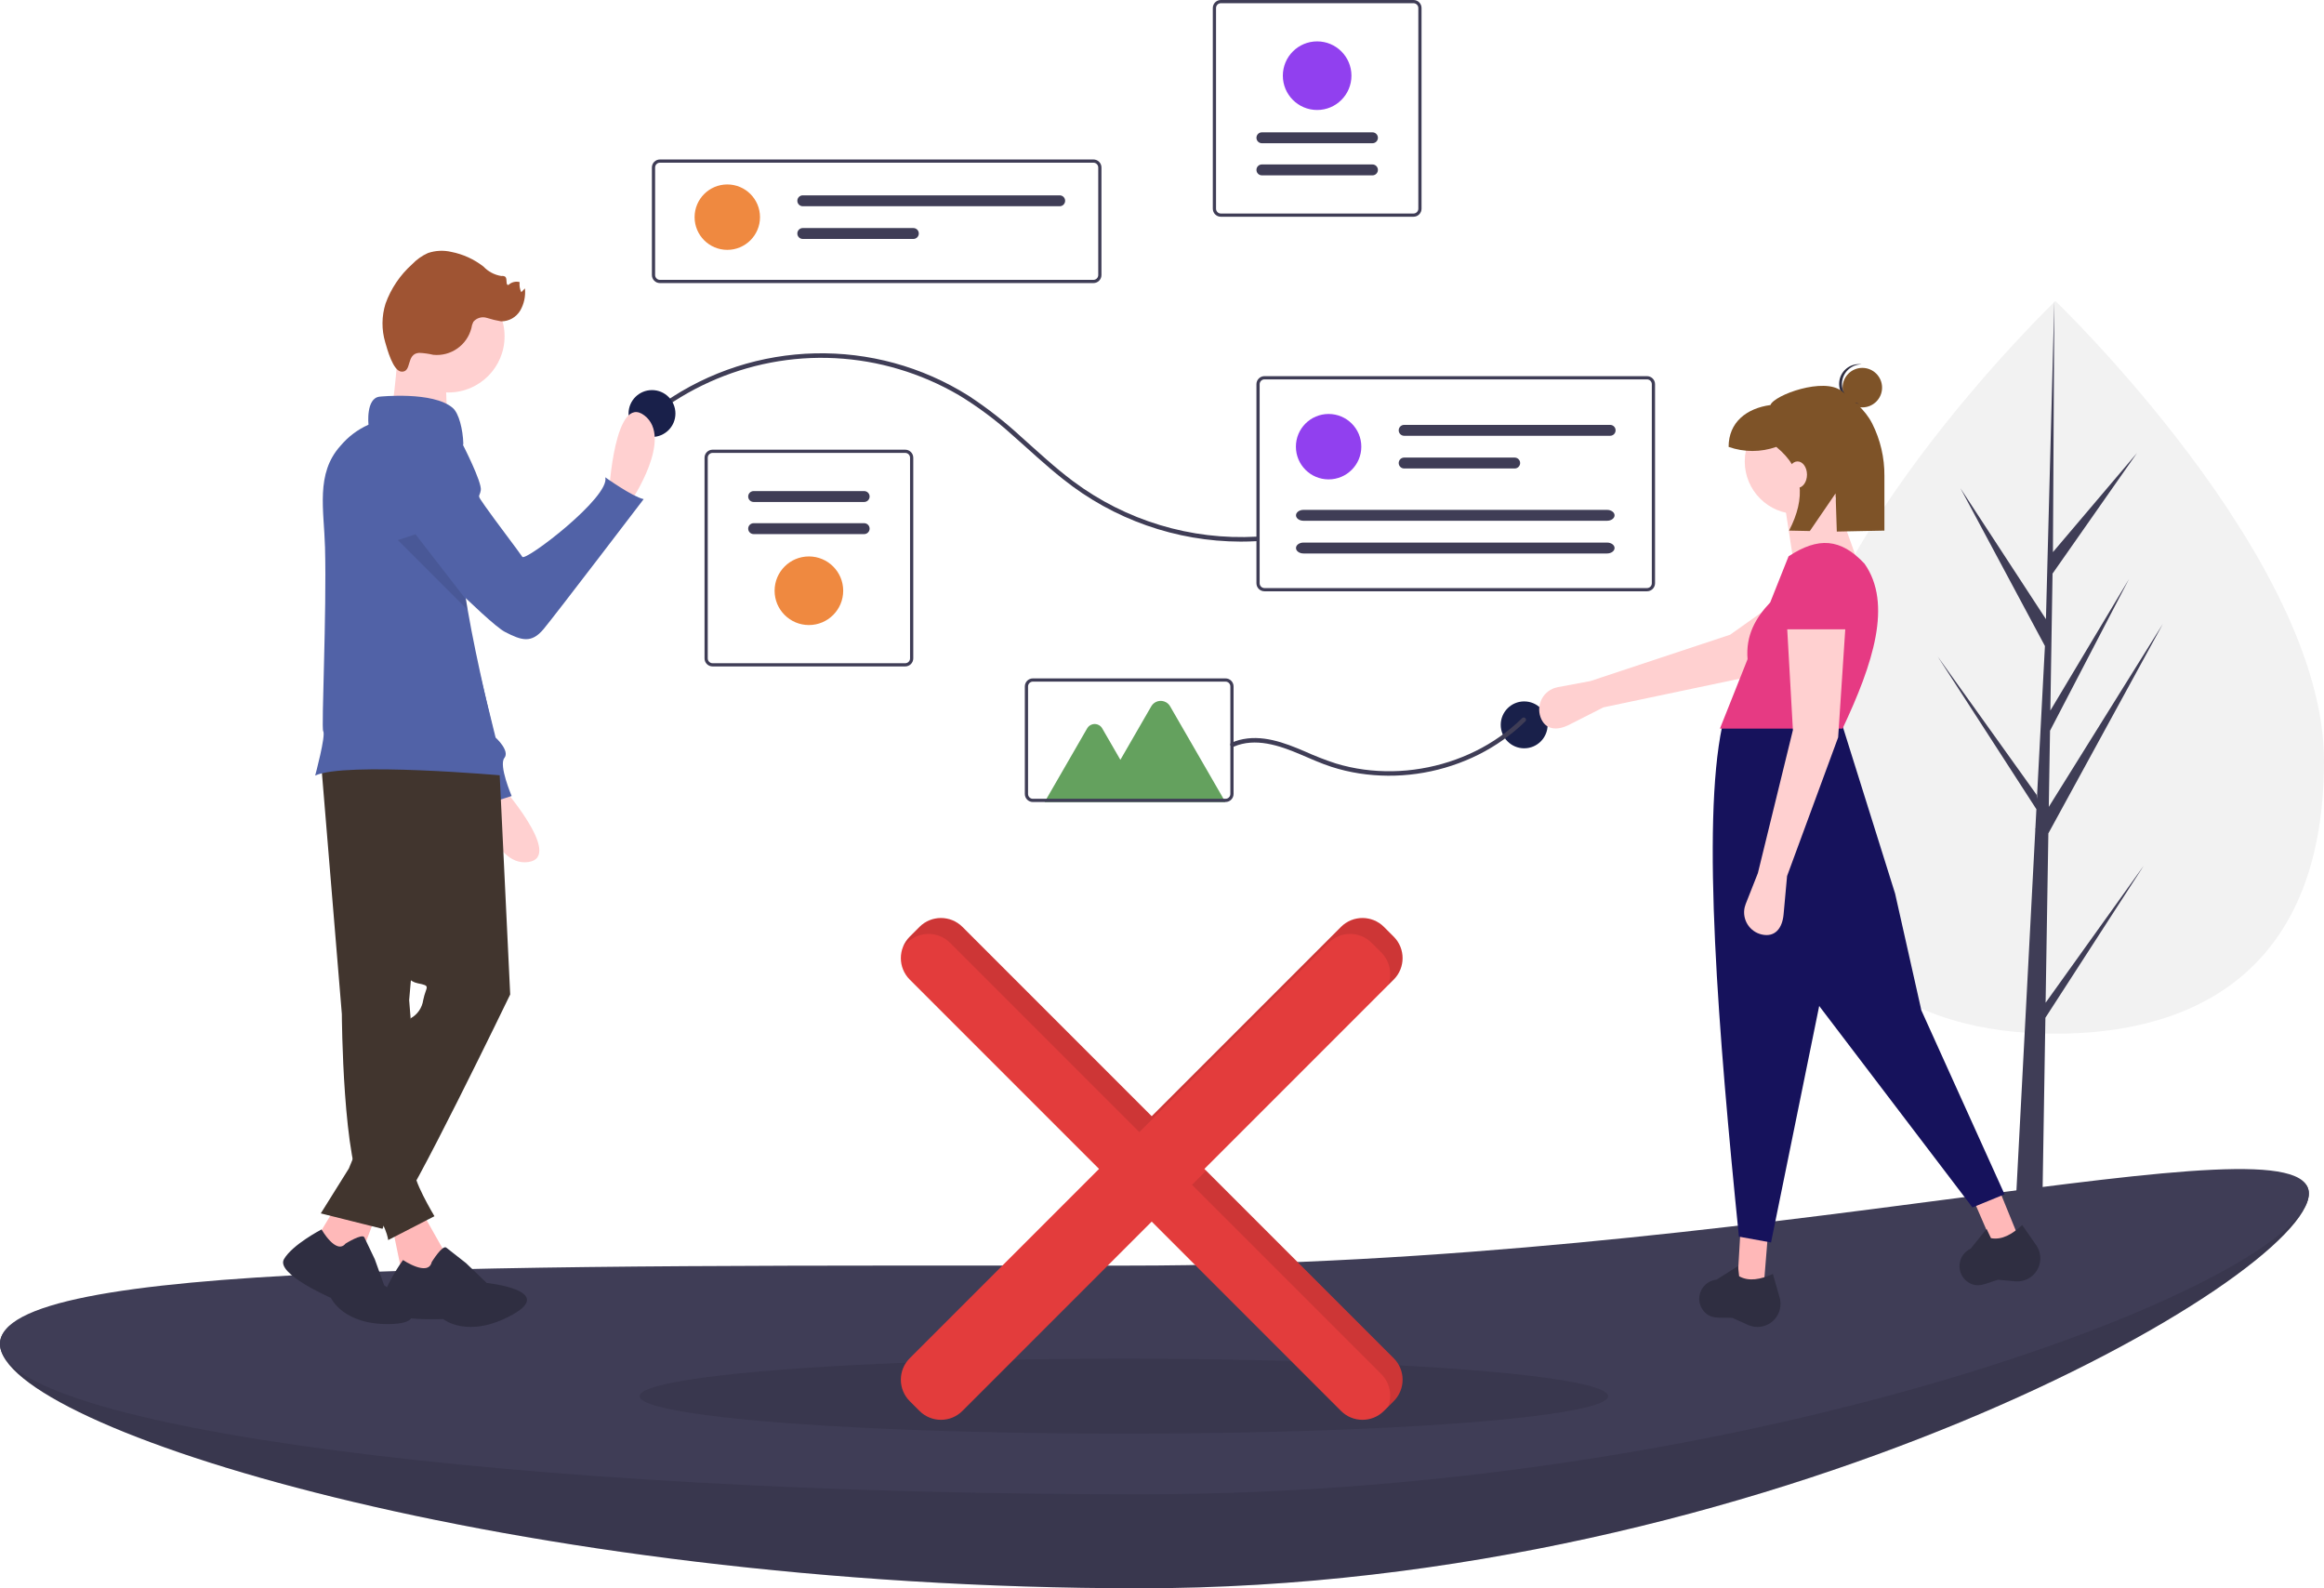 <?xml version="1.0" encoding="utf-8"?>
<!-- Generator: Adobe Illustrator 24.0.0, SVG Export Plug-In . SVG Version: 6.00 Build 0)  -->
<svg version="1.1" id="Layer_1" xmlns="http://www.w3.org/2000/svg" xmlns:xlink="http://www.w3.org/1999/xlink" x="0px" y="0px"
	 viewBox="0 0 318.439 217.596" style="enable-background:new 0 0 318.439 217.596;" xml:space="preserve">
<style type="text/css">
	.st0{fill:#F2F2F2;}
	.st1{fill:#3F3D56;}
	.st2{opacity:0.1;enable-background:new    ;}
	.st3{fill:#E33C3C;}
	.st4{fill:#EF8940;}
	.st5{fill:#9140EF;}
	.st6{fill:#19204A;}
	.st7{fill:#64A15E;}
	.st8{fill:#FFD0D0;}
	.st9{fill:#FFB8B8;}
	.st10{fill:#16125C;}
	.st11{fill:#2F2E41;}
	.st12{fill:#E63A83;}
	.st13{fill:#7E5328;}
	.st14{fill:#5162A7;}
	.st15{fill:#FFB9B9;}
	.st16{fill:#41352E;}
	.st17{fill:none;stroke:#3F3D56;stroke-miterlimit:10;}
	.st18{fill:#9F5433;}
</style>
<g id="Group_2314" transform="translate(2292.788 -14777.422)">
	<g id="Group_2312" transform="translate(-385.602 -55.019)">
		<path id="Path_387" class="st0" d="M-1588.747,14936.66c0,27.719-16.478,37.4-36.8,37.4c-20.322,0-36.8-9.678-36.8-37.4
			c0-27.722,36.795-62.978,36.795-62.978S-1588.747,14908.942-1588.747,14936.66z"/>
		<path id="Path_388" class="st1" d="M-1626.893,14969.816l0.377-23.2l15.687-28.699l-15.628,25.064l0.169-10.431l10.811-20.763
			l-10.766,18l0,0l0.3-18.761l11.577-16.529l-11.524,13.584l0.191-34.4l-1.2,45.538l0.1-1.879l-11.77-18.018l11.582,21.623
			l-1.1,20.951l-0.033-0.556l-13.565-18.96l13.528,20.924l-0.137,2.62l-0.025,0.039l0.011,0.215l-2.783,53.155h3.722l0.446-27.456
			l13.5-20.873L-1626.893,14969.816z"/>
		<path id="Path_389" class="st1" d="M-1590.825,14995.951c0,11.379-73.818,54.086-160.112,54.086
			c-86.294,0-156.249-22.1-156.249-33.482c0-11.382,68.238,2.146,154.532,2.146
			C-1666.36,15018.701-1590.825,14984.574-1590.825,14995.951z"/>
		<path id="Path_390" class="st2" d="M-1590.825,14995.951c0,11.379-73.818,54.086-160.112,54.086
			c-86.294,0-156.249-22.1-156.249-33.482c0-11.382,68.238,2.146,154.532,2.146
			C-1666.36,15018.701-1590.825,14984.574-1590.825,14995.951z"/>
		<path id="Path_391" class="st1" d="M-1590.825,14995.953c0,11.379-73.818,41.208-160.112,41.208
			c-86.294,0-156.249-9.225-156.249-20.6s68.238-10.731,154.532-10.731C-1666.36,15005.83-1590.825,14984.574-1590.825,14995.953z"
			/>
		<ellipse id="Ellipse_84" class="st2" cx="-1753.19" cy="15023.719" rx="66.351" ry="5.132"/>
		<g id="Group_2313" transform="translate(-1783.751 14958.208)">
			<path id="Path_405" class="st3" d="M67.531,2.556l-1.337-1.337c-1.624-1.624-4.257-1.624-5.882,0c0,0,0,0,0,0L34.375,27.156
				L8.438,1.219c-1.624-1.624-4.257-1.624-5.882,0c0,0,0,0,0,0L1.219,2.556c-1.624,1.624-1.624,4.257,0,5.882c0,0,0,0,0,0
				l25.94,25.937L1.219,60.312c-1.624,1.624-1.624,4.257,0,5.882c0,0,0,0,0,0l1.337,1.337c1.624,1.624,4.257,1.624,5.882,0
				c0,0,0,0,0,0l25.937-25.937l25.937,25.937c1.624,1.624,4.257,1.624,5.882,0c0,0,0,0,0,0l1.337-1.337
				c1.624-1.624,1.624-4.257,0-5.882c0,0,0,0,0,0L41.594,34.375L67.531,8.438C69.155,6.814,69.155,4.181,67.531,2.556
				C67.531,2.556,67.531,2.556,67.531,2.556z"/>
			<path id="Path_407" class="st2" d="M0.86,3.399c1.624-1.624,4.257-1.624,5.882,0c0,0,0,0,0,0l25.937,25.937L58.616,3.399
				c1.624-1.624,4.257-1.624,5.882,0c0,0,0,0,0,0l1.337,1.337c1.173,1.173,1.537,2.93,0.926,4.472l0.77-0.77
				c1.624-1.624,1.624-4.257,0-5.882c0,0,0,0,0,0l-1.337-1.337c-1.624-1.624-4.257-1.624-5.882,0c0,0,0,0,0,0L34.375,27.156
				L8.438,1.219c-1.624-1.624-4.257-1.624-5.882,0c0,0,0,0,0,0L1.219,2.556c-0.402,0.402-0.717,0.881-0.926,1.41L0.86,3.399z"/>
			<path id="Path_408" class="st2" d="M41.836,34.616l-1.938,1.938l25.937,25.937c1.173,1.173,1.537,2.93,0.926,4.472l0.77-0.77
				c1.624-1.624,1.624-4.257,0-5.882c0,0,0,0,0,0L41.836,34.616z"/>
		</g>
	</g>
	<g id="Group_2311" transform="translate(-2254 14777.422)">
		<path id="Path_338" class="st1" d="M111.036,38.782h-59.4c-0.608,0-1.1-0.492-1.1-1.1v0V22.948c0-0.608,0.492-1.1,1.1-1.1l0,0
			h59.4c0.608,0,1.1,0.492,1.1,1.1v0v14.734C112.136,38.29,111.643,38.782,111.036,38.782L111.036,38.782z M51.636,22.288
			c-0.364,0.001-0.659,0.296-0.66,0.66v14.734c0.001,0.364,0.296,0.659,0.66,0.66h59.4c0.364-0.001,0.659-0.296,0.66-0.66V22.948
			c-0.001-0.364-0.296-0.659-0.66-0.66H51.636z"/>
		<circle id="Ellipse_76" class="st4" cx="60.868" cy="29.75" r="4.481"/>
		<path id="Path_339" class="st1" d="M71.212,26.762c-0.413,0-0.747,0.334-0.747,0.747c0,0.413,0.334,0.747,0.747,0.747l0,0h35.2
			c0.413,0,0.747-0.334,0.747-0.747c0-0.413-0.334-0.747-0.747-0.747H71.212z"/>
		<path id="Path_340" class="st1" d="M71.212,31.243c-0.413,0-0.747,0.334-0.747,0.747c0,0.413,0.334,0.747,0.747,0.747l0,0h15.149
			c0.413,0,0.747-0.334,0.747-0.747c0-0.413-0.334-0.747-0.747-0.747H71.212z"/>
		<path id="Path_341" class="st1" d="M85.249,91.302h-26.4c-0.608,0-1.1-0.492-1.1-1.1l0,0V62.708c0-0.608,0.492-1.1,1.1-1.1l0,0
			h26.4c0.608,0,1.1,0.492,1.1,1.1l0,0v27.493C86.349,90.809,85.857,91.301,85.249,91.302C85.25,91.302,85.249,91.302,85.249,91.302
			z M58.849,62.049c-0.364,0.001-0.659,0.296-0.66,0.66v27.493c0.001,0.364,0.296,0.659,0.66,0.66h26.4
			c0.364-0.001,0.659-0.296,0.66-0.66V62.708c-0.001-0.364-0.296-0.659-0.66-0.66L58.849,62.049z"/>
		<path id="Path_342" class="st1" d="M64.475,67.278c-0.413,0.002-0.746,0.337-0.744,0.75c0.002,0.41,0.334,0.742,0.744,0.744
			h15.149c0.413-0.002,0.746-0.337,0.744-0.75c-0.002-0.41-0.334-0.742-0.744-0.744H64.475z"/>
		<path id="Path_343" class="st1" d="M64.475,71.678c-0.413,0.002-0.746,0.337-0.744,0.75c0.002,0.41,0.334,0.742,0.744,0.744
			h15.149c0.413-0.002,0.746-0.337,0.744-0.75c-0.002-0.41-0.334-0.742-0.744-0.744H64.475z"/>
		<path id="Path_344" class="st4" d="M72.049,85.632c-2.596,0-4.7-2.104-4.7-4.7s2.104-4.7,4.7-4.7s4.7,2.104,4.7,4.7
			S74.645,85.632,72.049,85.632L72.049,85.632z"/>
		<path id="Path_345" class="st1" d="M128.494,0h26.4c0.607,0,1.1,0.492,1.1,1.1v27.493c0,0.608-0.492,1.1-1.1,1.1h-26.4
			c-0.607,0-1.1-0.492-1.1-1.1V1.1C127.394,0.492,127.886,0,128.494,0z M154.894,29.253c0.364-0.001,0.659-0.296,0.66-0.66V1.1
			c-0.001-0.364-0.296-0.659-0.66-0.66h-26.4c-0.364,0.001-0.659,0.296-0.66,0.66v27.493c0.001,0.364,0.296,0.659,0.66,0.66H154.894
			z"/>
		<path id="Path_346" class="st1" d="M149.269,24.023c0.413,0,0.747-0.334,0.747-0.747c0-0.413-0.334-0.747-0.747-0.747H134.12
			c-0.413,0-0.747,0.334-0.747,0.747c0,0.413,0.334,0.747,0.747,0.747H149.269z"/>
		<path id="Path_347" class="st1" d="M149.269,19.624c0.413,0,0.747-0.334,0.747-0.747c0-0.413-0.334-0.747-0.747-0.747H134.12
			c-0.413,0-0.747,0.334-0.747,0.747c0,0.413,0.334,0.747,0.747,0.747H149.269z"/>
		<path id="Path_348" class="st5" d="M141.69,5.669c2.596,0,4.7,2.104,4.7,4.7c0,2.596-2.104,4.7-4.7,4.7
			c-2.596,0-4.7-2.104-4.7-4.7C136.99,7.773,139.094,5.669,141.69,5.669L141.69,5.669z"/>
		<path id="Path_349" class="st1" d="M50.878,56.88c4.672-3.617,10.129-6.084,15.931-7.2c5.848-1.116,11.879-0.807,17.583,0.9
			c2.865,0.854,5.618,2.047,8.2,3.555c2.601,1.576,5.045,3.398,7.3,5.439c2.318,2.032,4.56,4.154,6.981,6.067
			c6.91,5.523,15.487,8.541,24.333,8.56c0.733,0,1.464-0.02,2.191-0.06c0.4-0.022,0.4-0.64,0-0.618
			c-9.016,0.497-17.92-2.194-25.153-7.6c-2.508-1.876-4.8-4.02-7.137-6.1c-2.231-2.059-4.628-3.93-7.166-5.594
			c-12.861-8.103-29.322-7.728-41.8,0.953c-0.58,0.4-1.147,0.825-1.705,1.259C50.127,56.687,50.567,57.121,50.878,56.88z"/>
		<circle id="Ellipse_77" class="st6" cx="50.549" cy="56.654" r="3.212"/>
		<circle id="Ellipse_78" class="st6" cx="170.058" cy="99.306" r="3.212"/>
		<path id="Path_350" class="st1" d="M186.887,81.007h-52.416c-0.607,0-1.1-0.492-1.1-1.1V52.634c0-0.608,0.492-1.1,1.1-1.1h52.417
			c0.607,0,1.1,0.492,1.1,1.1v27.273C187.988,80.515,187.495,81.007,186.887,81.007C186.888,81.007,186.887,81.007,186.887,81.007z
			 M134.471,51.974c-0.364,0.001-0.659,0.296-0.66,0.66v27.273c0.001,0.364,0.296,0.659,0.66,0.66h52.417
			c0.364-0.001,0.659-0.296,0.66-0.66V52.634c-0.001-0.364-0.296-0.659-0.66-0.66H134.471z"/>
		<circle id="Ellipse_79" class="st5" cx="143.26" cy="61.196" r="4.481"/>
		<path id="Path_351" class="st1" d="M153.61,58.209c-0.413,0.002-0.746,0.337-0.744,0.75c0.002,0.41,0.334,0.742,0.744,0.744
			h28.224c0.413,0.002,0.748-0.331,0.75-0.744c0.002-0.413-0.331-0.748-0.744-0.75c-0.002,0-0.004,0-0.006,0H153.61z"/>
		<path id="Path_352" class="st1" d="M153.61,62.689c-0.413,0.002-0.746,0.337-0.744,0.75c0.002,0.41,0.334,0.742,0.744,0.744
			h15.149c0.413-0.002,0.746-0.337,0.744-0.75c-0.002-0.41-0.334-0.742-0.744-0.744H153.61z"/>
		<path id="Path_353" class="st1" d="M139.822,69.852c-0.568,0-1.03,0.335-1.03,0.747s0.462,0.747,1.03,0.747h41.591
			c0.568,0,1.03-0.335,1.03-0.747s-0.462-0.747-1.03-0.747H139.822z"/>
		<path id="Path_354" class="st1" d="M139.822,74.333c-0.568,0-1.03,0.335-1.03,0.747s0.462,0.747,1.03,0.747h41.591
			c0.568,0,1.03-0.335,1.03-0.747s-0.462-0.747-1.03-0.747H139.822z"/>
		<path id="Path_355" class="st1" d="M130.257,102.297c2.957-1.283,6.259-0.164,9.046,1.018c1.436,0.609,2.856,1.259,4.341,1.74
			c1.25,0.403,2.53,0.707,3.828,0.907c2.605,0.399,5.254,0.415,7.863,0.048c2.622-0.366,5.178-1.109,7.588-2.206
			c2.396-1.086,4.611-2.534,6.567-4.294c0.249-0.225,0.493-0.455,0.732-0.69c0.285-0.279-0.153-0.716-0.437-0.437
			c-1.883,1.836-4.045,3.362-6.406,4.522c-2.351,1.156-4.859,1.962-7.443,2.391c-2.593,0.437-5.237,0.483-7.843,0.135
			c-1.3-0.176-2.584-0.455-3.84-0.835c-1.443-0.469-2.858-1.019-4.239-1.646c-2.813-1.208-5.939-2.391-9.03-1.558
			c-0.354,0.098-0.701,0.222-1.037,0.37C129.581,101.918,129.895,102.454,130.257,102.297z"/>
		<path id="Path_356" class="st7" d="M129.115,109.879H104.35l5.828-10.094c0.329-0.569,1.057-0.764,1.626-0.435
			c0.181,0.104,0.331,0.255,0.435,0.435l2.49,4.312l4.233-7.332c0.411-0.713,1.323-0.957,2.035-0.546
			c0.227,0.131,0.415,0.319,0.546,0.546L129.115,109.879z"/>
		<path id="Path_357" class="st1" d="M129.137,109.876h-26.4c-0.607,0-1.1-0.492-1.1-1.1V94.042c0-0.608,0.492-1.1,1.1-1.1h26.4
			c0.607,0,1.1,0.492,1.1,1.1v14.734C130.237,109.384,129.744,109.876,129.137,109.876z M102.737,93.382
			c-0.364,0.001-0.659,0.296-0.66,0.66v14.734c0,0.365,0.295,0.66,0.66,0.66h26.4c0.365,0,0.66-0.296,0.66-0.66V94.042
			c-0.001-0.364-0.296-0.659-0.66-0.66L102.737,93.382z"/>
		<path id="Path_358" class="st8" d="M180.916,96.909l-4.706,2.389c-1.679,0.853-3.3,0.707-3.921-1.071l0,0
			c-0.566-1.623,0.291-3.397,1.913-3.963c0.148-0.052,0.3-0.092,0.454-0.121l4.472-0.835l19.154-6.355l11.6-8.227l4.253,6.776
			l-13.404,7.239L180.916,96.909z"/>
		<path id="Path_359" class="st9" d="M202.881,176.222l-3.6-0.6l0.4-6.8h3.8L202.881,176.222z"/>
		<path id="Path_360" class="st9" d="M237.823,169.58l-3.484,1.087l-2.707-6.251l3.392-1.713L237.823,169.58z"/>
		<path id="Path_361" class="st10" d="M235.882,163.621l-4.4,1.8l-21-27.6l-6.6,32.4l-4.4-0.8c-2.823-27.934-5.124-56.427-2.3-69.9
			l16.3-0.7l7.4,23.6l3.6,16L235.882,163.621z"/>
		<path id="Path_362" class="st11" d="M202.683,181.721L202.683,181.721c-0.658,0.141-1.344,0.068-1.958-0.208l-2.139-0.962
			c-1.793-0.092-3.014,0.265-4.013-1.038c-0.574-0.759-0.69-1.769-0.305-2.638l0,0c0.382-0.872,1.204-1.471,2.152-1.566l2.938-1.851
			l0.154,1.388c1.343,0.761,2.936,0.432,4.625-0.308l0.922,3.227c0.479,1.677-0.492,3.426-2.169,3.905
			C202.821,181.69,202.752,181.707,202.683,181.721L202.683,181.721z"/>
		<path id="Path_363" class="st11" d="M239.248,175.102L239.248,175.102c-0.577,0.347-1.25,0.501-1.92,0.439l-2.335-0.216
			c-1.726,0.5-2.765,1.23-4.132,0.321c-0.79-0.532-1.229-1.451-1.146-2.4l0,0c0.078-0.949,0.662-1.782,1.527-2.179l2.177-2.7
			l0.6,1.262c1.517,0.283,2.918-0.545,4.275-1.794l1.92,2.753c0.998,1.431,0.647,3.4-0.784,4.398
			c-0.058,0.041-0.118,0.079-0.178,0.116L239.248,175.102z"/>
		<circle id="Ellipse_80" class="st8" cx="207.481" cy="63.216" r="7.2"/>
		<path id="Path_364" class="st8" d="M216.281,78.417l-9.4-2l-1.2-7.8l6.6-1.4L216.281,78.417z"/>
		<path id="Path_365" class="st12" d="M213.681,99.818h-16.8l3.787-9.508c-0.275-3.271,1.111-5.678,3.1-7.773l2.517-6.321
			c4.068-2.677,7.135-2.477,10.4,1C220.554,82.7,217.873,90.941,213.681,99.818z"/>
		<path id="Path_366" class="st8" d="M206.08,120.019l-0.478,5.256c-0.171,1.876-1.156,3.171-2.992,2.752l0,0
			c-1.675-0.384-2.722-2.053-2.339-3.728c0.035-0.153,0.081-0.302,0.139-0.448l1.67-4.232l4.8-19.6l-0.8-14.2h8l-1,15.2
			L206.08,120.019z"/>
		<path id="Path_367" class="st12" d="M214.681,86.218h-9.2l0.645-6c0.087-2.152,1.801-3.882,3.952-3.989l0,0
			c2.297-0.114,4.252,1.655,4.366,3.952c0.001,0.016,0.002,0.032,0.002,0.048L214.681,86.218z"/>
		<circle id="Ellipse_81" class="st13" cx="216.392" cy="53.106" r="2.706"/>
		<path id="Path_368" class="st11" d="M213.604,52.444c0.09-1.426,1.276-2.535,2.705-2.53c-0.056-0.007-0.111-0.016-0.168-0.019
			c-1.489-0.123-2.796,0.986-2.919,2.475c-0.123,1.489,0.986,2.796,2.475,2.919c0.032,0.003,0.065,0.005,0.097,0.006
			c0.057,0,0.113,0,0.169,0C214.547,55.118,213.513,53.868,213.604,52.444z"/>
		<path id="Path_369" class="st13" d="M213.588,53.6c-2.414-2-9.337,0.543-9.783,1.889c-3.264,0.445-5.735,2.349-5.735,5.735l0,0
			c2.113,0.748,4.42,0.748,6.533,0c3.8,3.1,4.064,7,1.751,11.47l2.845,0.057l3.527-5.155l0.169,5.229l6.522-0.131v-7.493
			c0.021-2.491-0.553-4.952-1.673-7.177C216.728,56.049,215.151,54.896,213.588,53.6z"/>
		<ellipse id="Ellipse_82" class="st8" cx="207.515" cy="65.027" rx="1.294" ry="1.812"/>
		<path id="Path_370" class="st8" d="M44.673,67.327c0,0,0.779-13.485,4.823-10.421S47.73,68.577,47.73,68.577L44.673,67.327z"/>
		<path id="Path_371" class="st8" d="M29.626,107.325c0,0,8.984,10.086,3.958,10.779s-7-9.5-7-9.5L29.626,107.325z"/>
		<path id="Path_372" class="st14" d="M17.903,59.582L17.903,59.582c2.306,0.607,4.022,2.539,4.353,4.9l2.858,20.341l4.006,16.225
			c0,0,2,1.8,1.2,2.8s1,5.208,1,5.208l-5.008,1.6c0,0-0.6-4.207-1.6-4.407c-0.88-0.176-10.733-26.5-13.108-32.874
			c-0.327-0.879-0.513-1.379-0.513-1.379S11.493,58.581,17.903,59.582z"/>
		<path id="Path_373" class="st15" d="M18.817,165.657l3.076,5.451c2.382,5.086,0.265,6.009-5.575,3.489l-1.331-6.436
			L18.817,165.657z"/>
		<path id="Path_374" class="st11" d="M20.368,172.901c0,0,1.46-2.377,1.988-1.979s2.706,2.122,2.706,2.122l2.837,2.718
			c0,0,9.586,1.013,3.495,4.372s-9.458,0.574-9.458,0.574s-8.532,0.444-8.394-1.937s2.889-6.146,2.889-6.146
			S19.901,174.952,20.368,172.901z"/>
		<path id="Path_375" class="st16" d="M5.168,104.042l2.885,34.892c0,0,0.1,20.859,3.172,24.9s3.172,6.056,3.172,6.056l6.344-3.268
			c0,0-3.268-5.446-2.6-6.279c0.415-0.529,0.71-1.141,0.865-1.795l-1.73-21.531l3.268-37.488L5.168,104.042z"/>
		<path id="Path_376" class="st17" d="M9.589,169.886"/>
		<path id="Path_377" class="st15" d="M13.049,165.657l-2.691,7.113l-6.1-2.552l3.22-5.33L13.049,165.657z"/>
		<path id="Path_378" class="st11" d="M8.56,170.374c0,0,2.289-1.431,2.575-0.858s1.431,3,1.431,3l1.288,3.577
			c0,0,7.869,5.008,1.145,5.294s-8.442-3.577-8.442-3.577s-7.583-3.291-6.439-5.294s5.151-4.081,5.151-4.081
			S7.272,171.948,8.56,170.374z"/>
		<path id="Path_379" class="st16" d="M29.583,104.138l1.538,32.105c0,0-14.034,29.029-15.572,29.8
			c-0.926,0.478-1.619,1.31-1.922,2.307l-8.459-2.115l3.845-6.152l8.459-20.57c0.939-0.514,1.58-1.44,1.73-2.5
			c0.385-1.922,1.153-1.922-0.769-2.307c-1.104-0.22-1.905-1.181-1.922-2.307l-6.344-29.221L29.583,104.138z"/>
		<circle id="Ellipse_83" class="st8" cx="22.661" cy="46.079" r="7.69"/>
		<path id="Path_380" class="st8" d="M15.837,46.561c0,0-0.577,9.8-1.346,10.766s8.074,0.769,8.074,0.769s-0.577-8.267,0-9.036
			S15.837,46.561,15.837,46.561z"/>
		<path id="Path_381" class="st14" d="M30.158,106.253c0,0-21.724-1.922-25.76,0c0,0,1.486-5.512,1.1-6.088
			c-0.279-0.421,0.491-16.122,0.249-25.179c-0.137-5.111-1.316-10.1,2.112-13.9c1.043-1.247,2.357-2.239,3.842-2.9
			c0,0-0.384-3.652,1.538-3.844c0,0,7.307-0.77,10,1.538c0.86,0.733,1.4,2.967,1.458,4.891c-1.331,6.547-0.86,13.811,0.361,21.347
			c0.075,0.479,0.157,0.96,0.239,1.441C26.593,91.038,28.553,98.744,30.158,106.253z"/>
		<path id="Path_382" class="st18" d="M18.645,48.342c0.651,0.027,1.297,0.117,1.931,0.267c2.402,0.242,4.622-1.306,5.224-3.644
			c0.041-0.303,0.131-0.597,0.267-0.871c0.443-0.536,1.165-0.754,1.83-0.552c0.648,0.208,1.309,0.369,1.98,0.482
			c1.074,0.005,2.071-0.559,2.62-1.482c0.529-0.918,0.753-1.98,0.642-3.034l-0.5,0.528c-0.204-0.433-0.283-0.914-0.228-1.389
			c-0.542-0.144-1.121,0.004-1.527,0.391c-0.444,0.047-0.109-0.823-0.438-1.124c-0.161-0.098-0.352-0.134-0.537-0.1
			c-0.938-0.147-1.801-0.602-2.452-1.294c-1.289-1.005-2.796-1.692-4.4-2.007c-1.064-0.252-2.177-0.198-3.211,0.156
			c-0.816,0.366-1.553,0.889-2.168,1.538c-1.645,1.468-2.898,3.325-3.643,5.4c-0.535,1.716-0.551,3.552-0.044,5.276
			c0.265,0.9,1.065,3.962,2.236,4.034C17.697,51.008,16.814,48.455,18.645,48.342z"/>
		<path id="Path_383" class="st14" d="M21.828,60.527l2.755,0.3c0,0,2.7,5.247,2.508,6.341s-0.624,0.43,0.593,2.181
			s4.671,6.277,5.1,6.941s12.088-8.232,11.363-10.9c0,0,3.683,2.642,5.26,2.994c0,0-12.017,15.76-13.692,17.777
			s-3.022,1.6-5.324,0.407S16.447,73.446,16.447,73.446L21.828,60.527z"/>
		<path id="Path_384" class="st2" d="M25.298,83.565l-9.576-9.576l2.423-0.79l6.913,8.925
			C25.133,82.602,25.215,83.088,25.298,83.565z"/>
	</g>
</g>
</svg>
